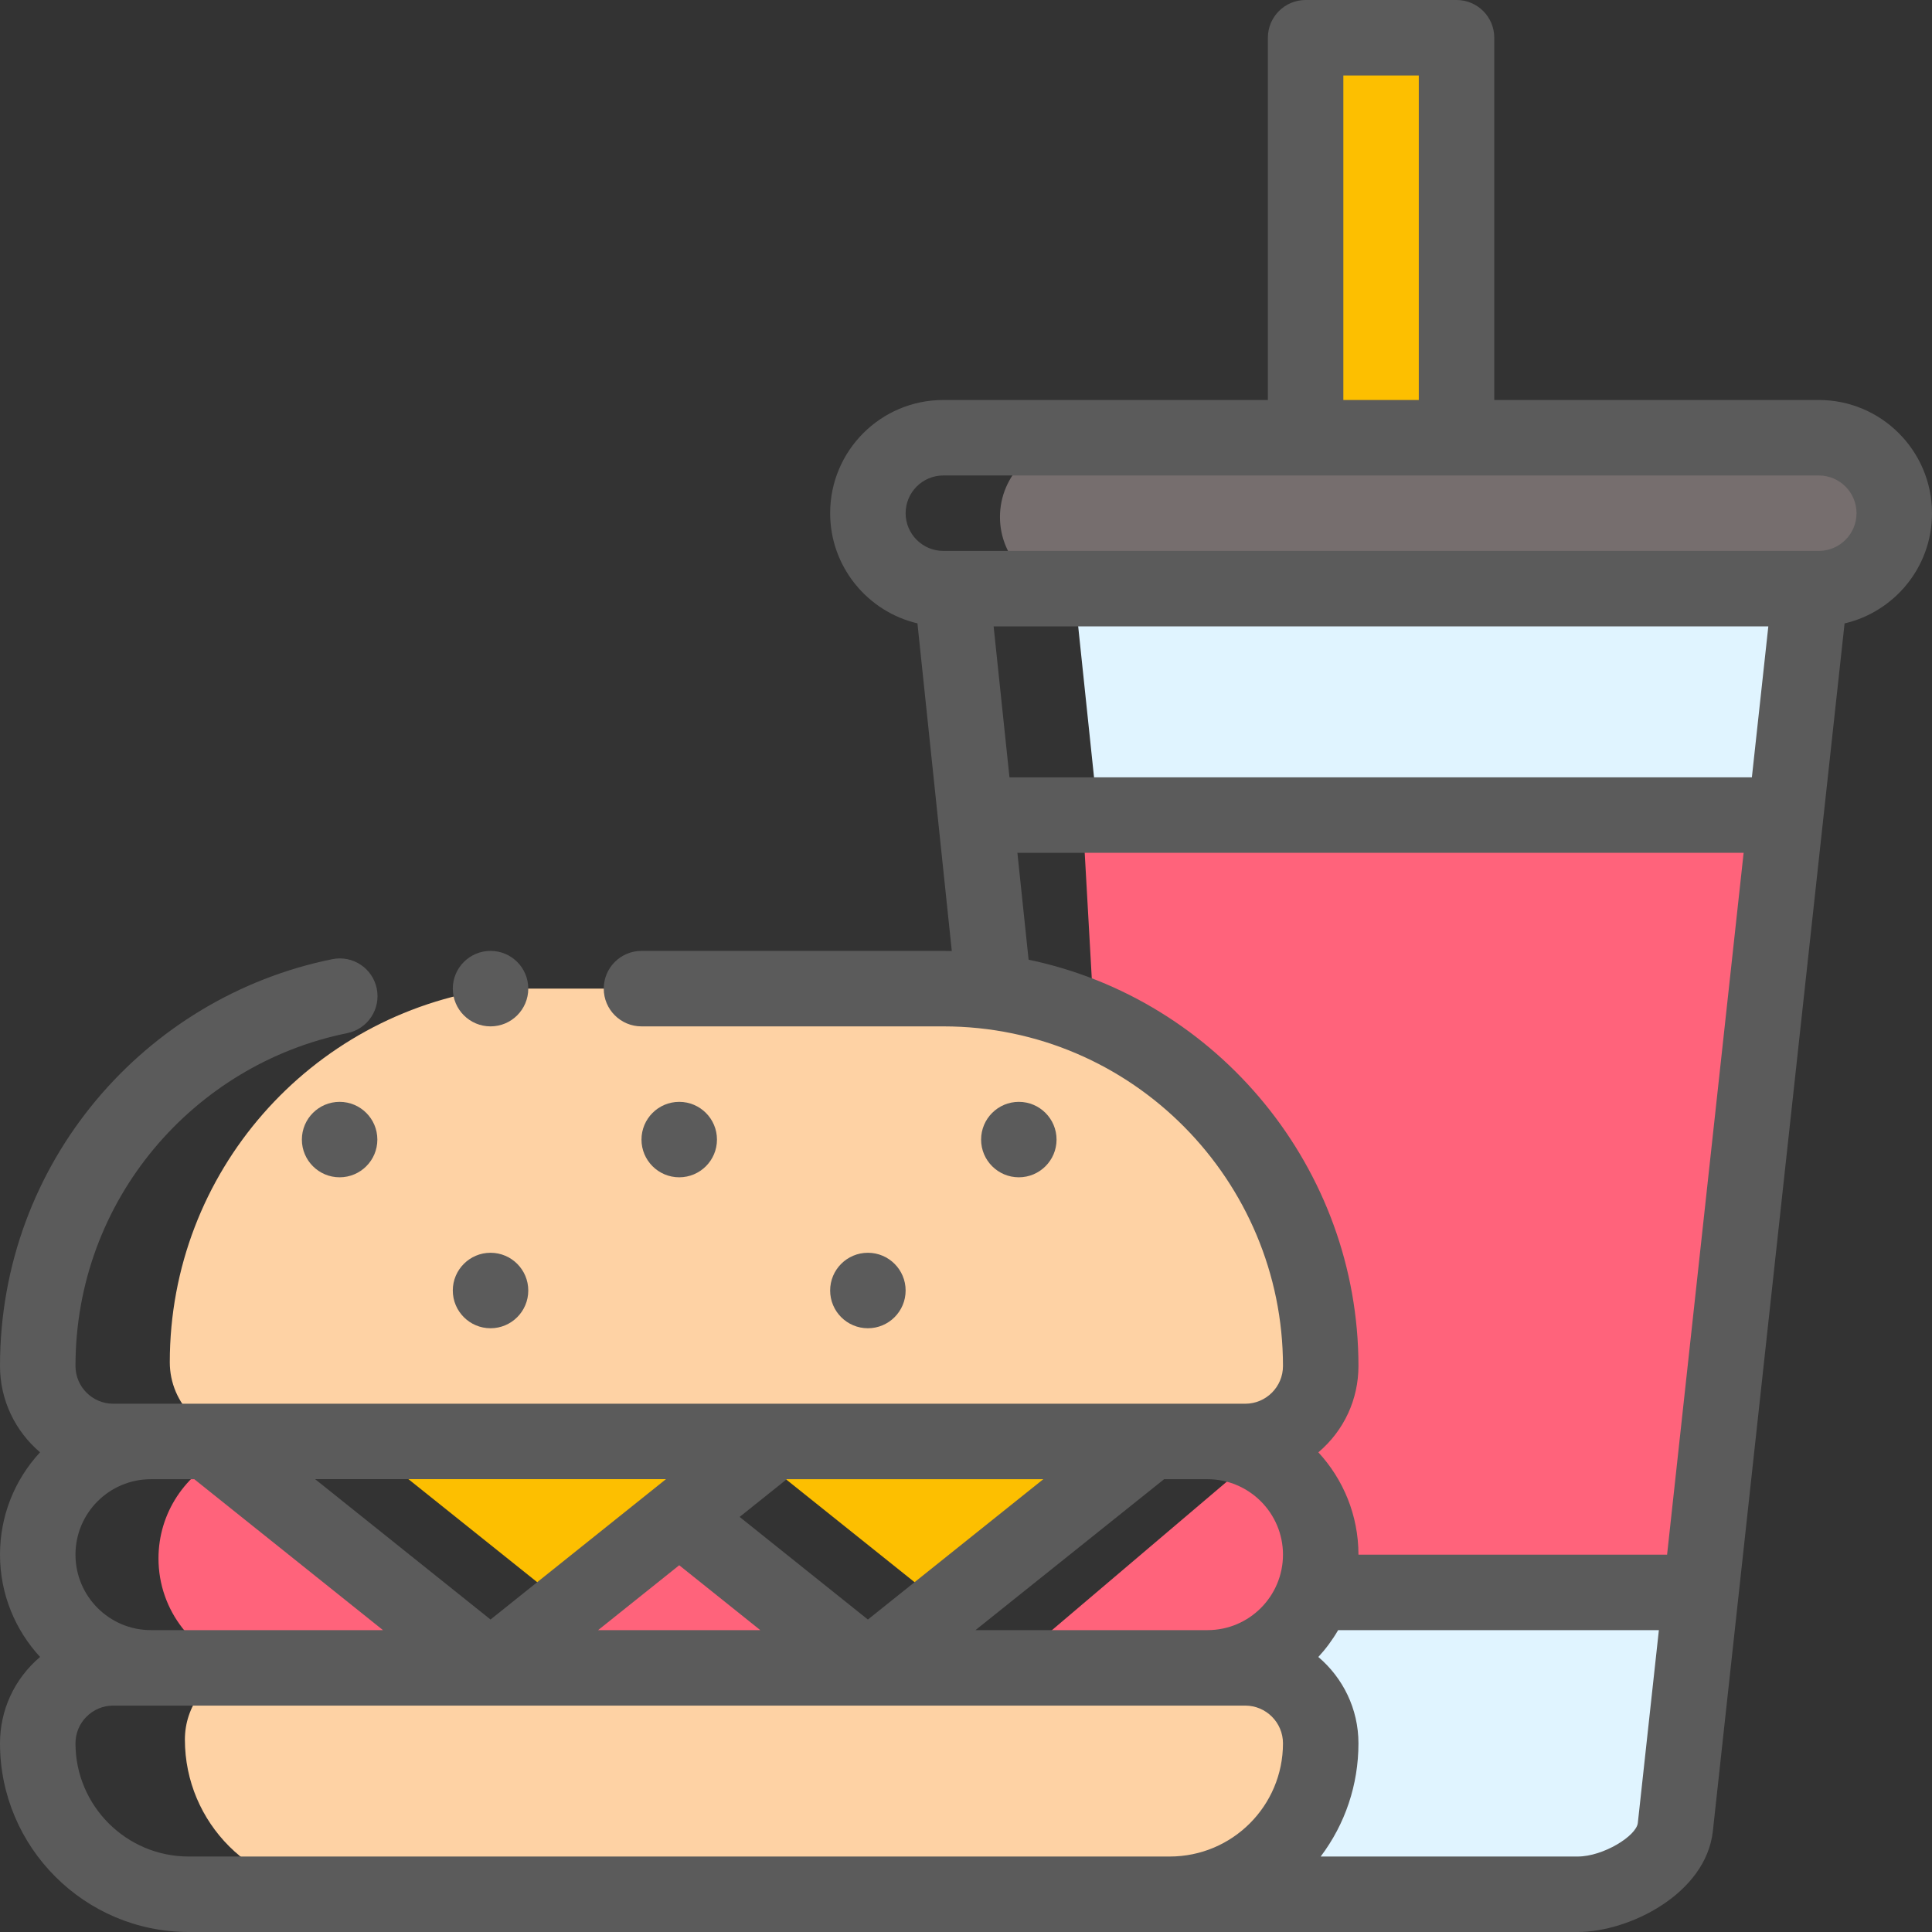 <svg width="60" height="60" viewBox="0 0 60 60" fill="none" xmlns="http://www.w3.org/2000/svg">
<rect x="0" y="0" width="60" height="60" fill="#333333" stroke="none"/>
<g clip-path="url(#clip0_2082_220)">
<path d="M55.367 26.133H33.71L33.667 26.137L33.957 31.289L38.879 45.352L31.29 51.797H37.5C38.47 51.797 39.349 51.403 39.986 50.767C40.352 50.4 40.638 49.953 40.815 49.453H52.825L55.367 26.133Z" fill="#FF637B"/>
<path d="M41.016 42.422C41.016 35.935 35.755 30.703 29.297 30.703H15.335C9.646 31.508 5.273 36.395 5.273 42.305C5.273 43.6 6.322 44.648 7.617 44.648H39.401C40.338 44.342 41.016 43.461 41.016 42.422Z" fill="#FED2A4"/>
<path d="M31.055 16.055C31.055 17.095 31.732 17.974 32.669 18.281H56.484C57.778 18.281 58.828 17.231 58.828 15.938C58.828 14.898 58.151 14.018 57.214 13.711C50.183 13.711 38.121 13.711 33.398 13.711C32.105 13.711 31.055 14.761 31.055 16.055Z" fill="#766E6E"/>
<path d="M34.071 25.044L34.114 25.039L55.486 25.04L56.224 18.281H33.361L34.071 25.044Z" fill="#E0F4FF"/>
<path d="M40.815 49.453L36.328 58.828H48.996C50.19 58.828 51.897 57.931 52.029 56.743L52.825 49.453H40.815Z" fill="#E0F4FF"/>
<path d="M40.547 1.172H45.234V13.594H40.547V1.172Z" fill="#FDBF00"/>
<path d="M38.672 51.797C35.967 51.797 16.217 51.797 7.357 51.797C6.42 52.104 5.742 52.984 5.742 54.023C5.742 56.612 7.841 58.711 10.43 58.711H37.367C39.455 58.238 41.016 56.371 41.016 54.141C41.016 52.846 39.967 51.797 38.672 51.797Z" fill="#FED2A4"/>
<path d="M26.953 51.797H15.234L21.094 47.109L26.953 51.797Z" fill="#FF637B"/>
<path d="M35.742 44.766C34.841 44.766 19.32 44.766 11.221 44.766L17.622 49.887L21.094 47.109L21.87 47.731L24.258 45.82L29.341 49.887L35.742 44.766Z" fill="#FDBF00"/>
<path d="M6.985 45.197C5.769 45.751 4.922 46.976 4.922 48.398C4.922 50.029 6.031 51.399 7.536 51.797H15.234L6.985 45.197Z" fill="#FF637B"/>
<path d="M16.406 30.703C16.406 31.35 15.882 31.875 15.234 31.875C14.587 31.875 14.062 31.35 14.062 30.703C14.062 30.056 14.587 29.531 15.234 29.531C15.882 29.531 16.406 30.056 16.406 30.703Z" fill="#5B5B5B"/>
<path d="M32.812 35.391C32.812 34.744 32.287 34.219 31.641 34.219C30.994 34.219 30.469 34.744 30.469 35.391C30.469 36.037 30.994 36.562 31.641 36.562C32.287 36.562 32.812 36.037 32.812 35.391Z" fill="#5B5B5B"/>
<path d="M28.125 40.078C28.125 39.431 27.6 38.906 26.953 38.906C26.306 38.906 25.781 39.431 25.781 40.078C25.781 40.725 26.306 41.25 26.953 41.25C27.6 41.25 28.125 40.725 28.125 40.078Z" fill="#5B5B5B"/>
<path d="M22.266 35.391C22.266 34.744 21.741 34.219 21.094 34.219C20.447 34.219 19.922 34.744 19.922 35.391C19.922 36.037 20.447 36.562 21.094 36.562C21.741 36.562 22.266 36.037 22.266 35.391Z" fill="#5B5B5B"/>
<path d="M15.234 38.906C14.588 38.906 14.062 39.431 14.062 40.078C14.062 40.725 14.588 41.25 15.234 41.25C15.881 41.25 16.406 40.725 16.406 40.078C16.406 39.431 15.881 38.906 15.234 38.906Z" fill="#5B5B5B"/>
<path d="M10.547 34.219C9.9 34.219 9.375 34.744 9.375 35.391C9.375 36.037 9.9 36.562 10.547 36.562C11.194 36.562 11.719 36.037 11.719 35.391C11.719 34.744 11.194 34.219 10.547 34.219Z" fill="#5B5B5B"/>
<path d="M56.484 12.422H46.406V1.172C46.406 0.525 45.882 0 45.234 0H40.547C39.9 0 39.375 0.525 39.375 1.172V12.422H29.297C27.355 12.422 25.781 13.995 25.781 15.938C25.781 17.599 26.94 18.994 28.492 19.359L29.559 29.535C29.472 29.534 29.384 29.531 29.297 29.531H19.922C19.275 29.531 18.75 30.056 18.75 30.703C18.75 31.35 19.275 31.875 19.922 31.875H29.297C35.18 31.875 39.844 36.681 39.844 42.422C39.844 43.069 39.319 43.594 38.672 43.594C36.62 43.594 5.222 43.594 3.516 43.594C2.869 43.594 2.344 43.068 2.344 42.422C2.344 37.262 6.019 33.049 10.785 32.085C11.419 31.956 11.829 31.338 11.701 30.704C11.573 30.07 10.954 29.659 10.32 29.788C4.505 30.965 0 36.1 0 42.422C0 43.495 0.484 44.457 1.244 45.102C0.441 45.971 0 47.092 0 48.281C0 49.506 0.473 50.622 1.245 51.458C0.441 52.141 0 53.11 0 54.141C0 57.371 2.628 60 5.859 60H48.996C50.603 60 52.977 58.811 53.194 56.871C53.244 56.422 57.281 19.402 57.285 19.361C58.813 19.006 60 17.632 60 15.938C60 13.999 58.423 12.422 56.484 12.422ZM41.719 2.344H44.062V12.422H41.719V2.344ZM54.406 24.141H31.35L30.858 19.453H54.917L54.406 24.141ZM31.944 29.804L31.596 26.484H54.15L51.773 48.281H42.188C42.188 47.056 41.715 45.94 40.943 45.104C41.746 44.422 42.188 43.453 42.188 42.422C42.188 36.303 37.843 31.035 31.944 29.804ZM30.294 50.625L36.153 45.938H37.5C38.792 45.938 39.844 46.989 39.844 48.281C39.844 49.568 38.801 50.625 37.5 50.625H30.294ZM4.688 50.625C3.395 50.625 2.344 49.574 2.344 48.281C2.344 46.987 3.393 45.938 4.688 45.938H6.034L11.894 50.625H4.688ZM32.401 45.938L26.953 50.296L22.97 47.109L24.434 45.938H32.401ZM15.234 50.296L9.786 45.936H20.683C19.006 47.278 16.907 48.958 15.234 50.296ZM21.094 48.61L23.612 50.625H18.575L21.094 48.61ZM2.344 54.141C2.344 53.494 2.869 52.969 3.516 52.969H38.672C39.318 52.969 39.844 53.494 39.844 54.141C39.844 56.083 38.27 57.656 36.328 57.656C34.503 57.656 7.68 57.656 5.859 57.656C3.921 57.656 2.344 56.079 2.344 54.141ZM48.996 57.656H41.015C41.776 56.647 42.188 55.426 42.188 54.141C42.188 53.067 41.703 52.105 40.942 51.459C41.177 51.205 41.383 50.925 41.557 50.625H51.518L50.864 56.614C50.819 57.016 49.791 57.656 48.996 57.656ZM56.484 17.109C54.213 17.109 30.77 17.109 29.297 17.109C28.651 17.109 28.125 16.584 28.125 15.938C28.125 15.291 28.65 14.766 29.297 14.766H56.484C57.131 14.766 57.656 15.291 57.656 15.938C57.656 16.584 57.131 17.109 56.484 17.109Z" fill="#5B5B5B"/>
</g>
<defs>
<clipPath id="clip0_2082_220">
<rect width="60" height="60" fill="white"/>
</clipPath>
</defs>
</svg>
